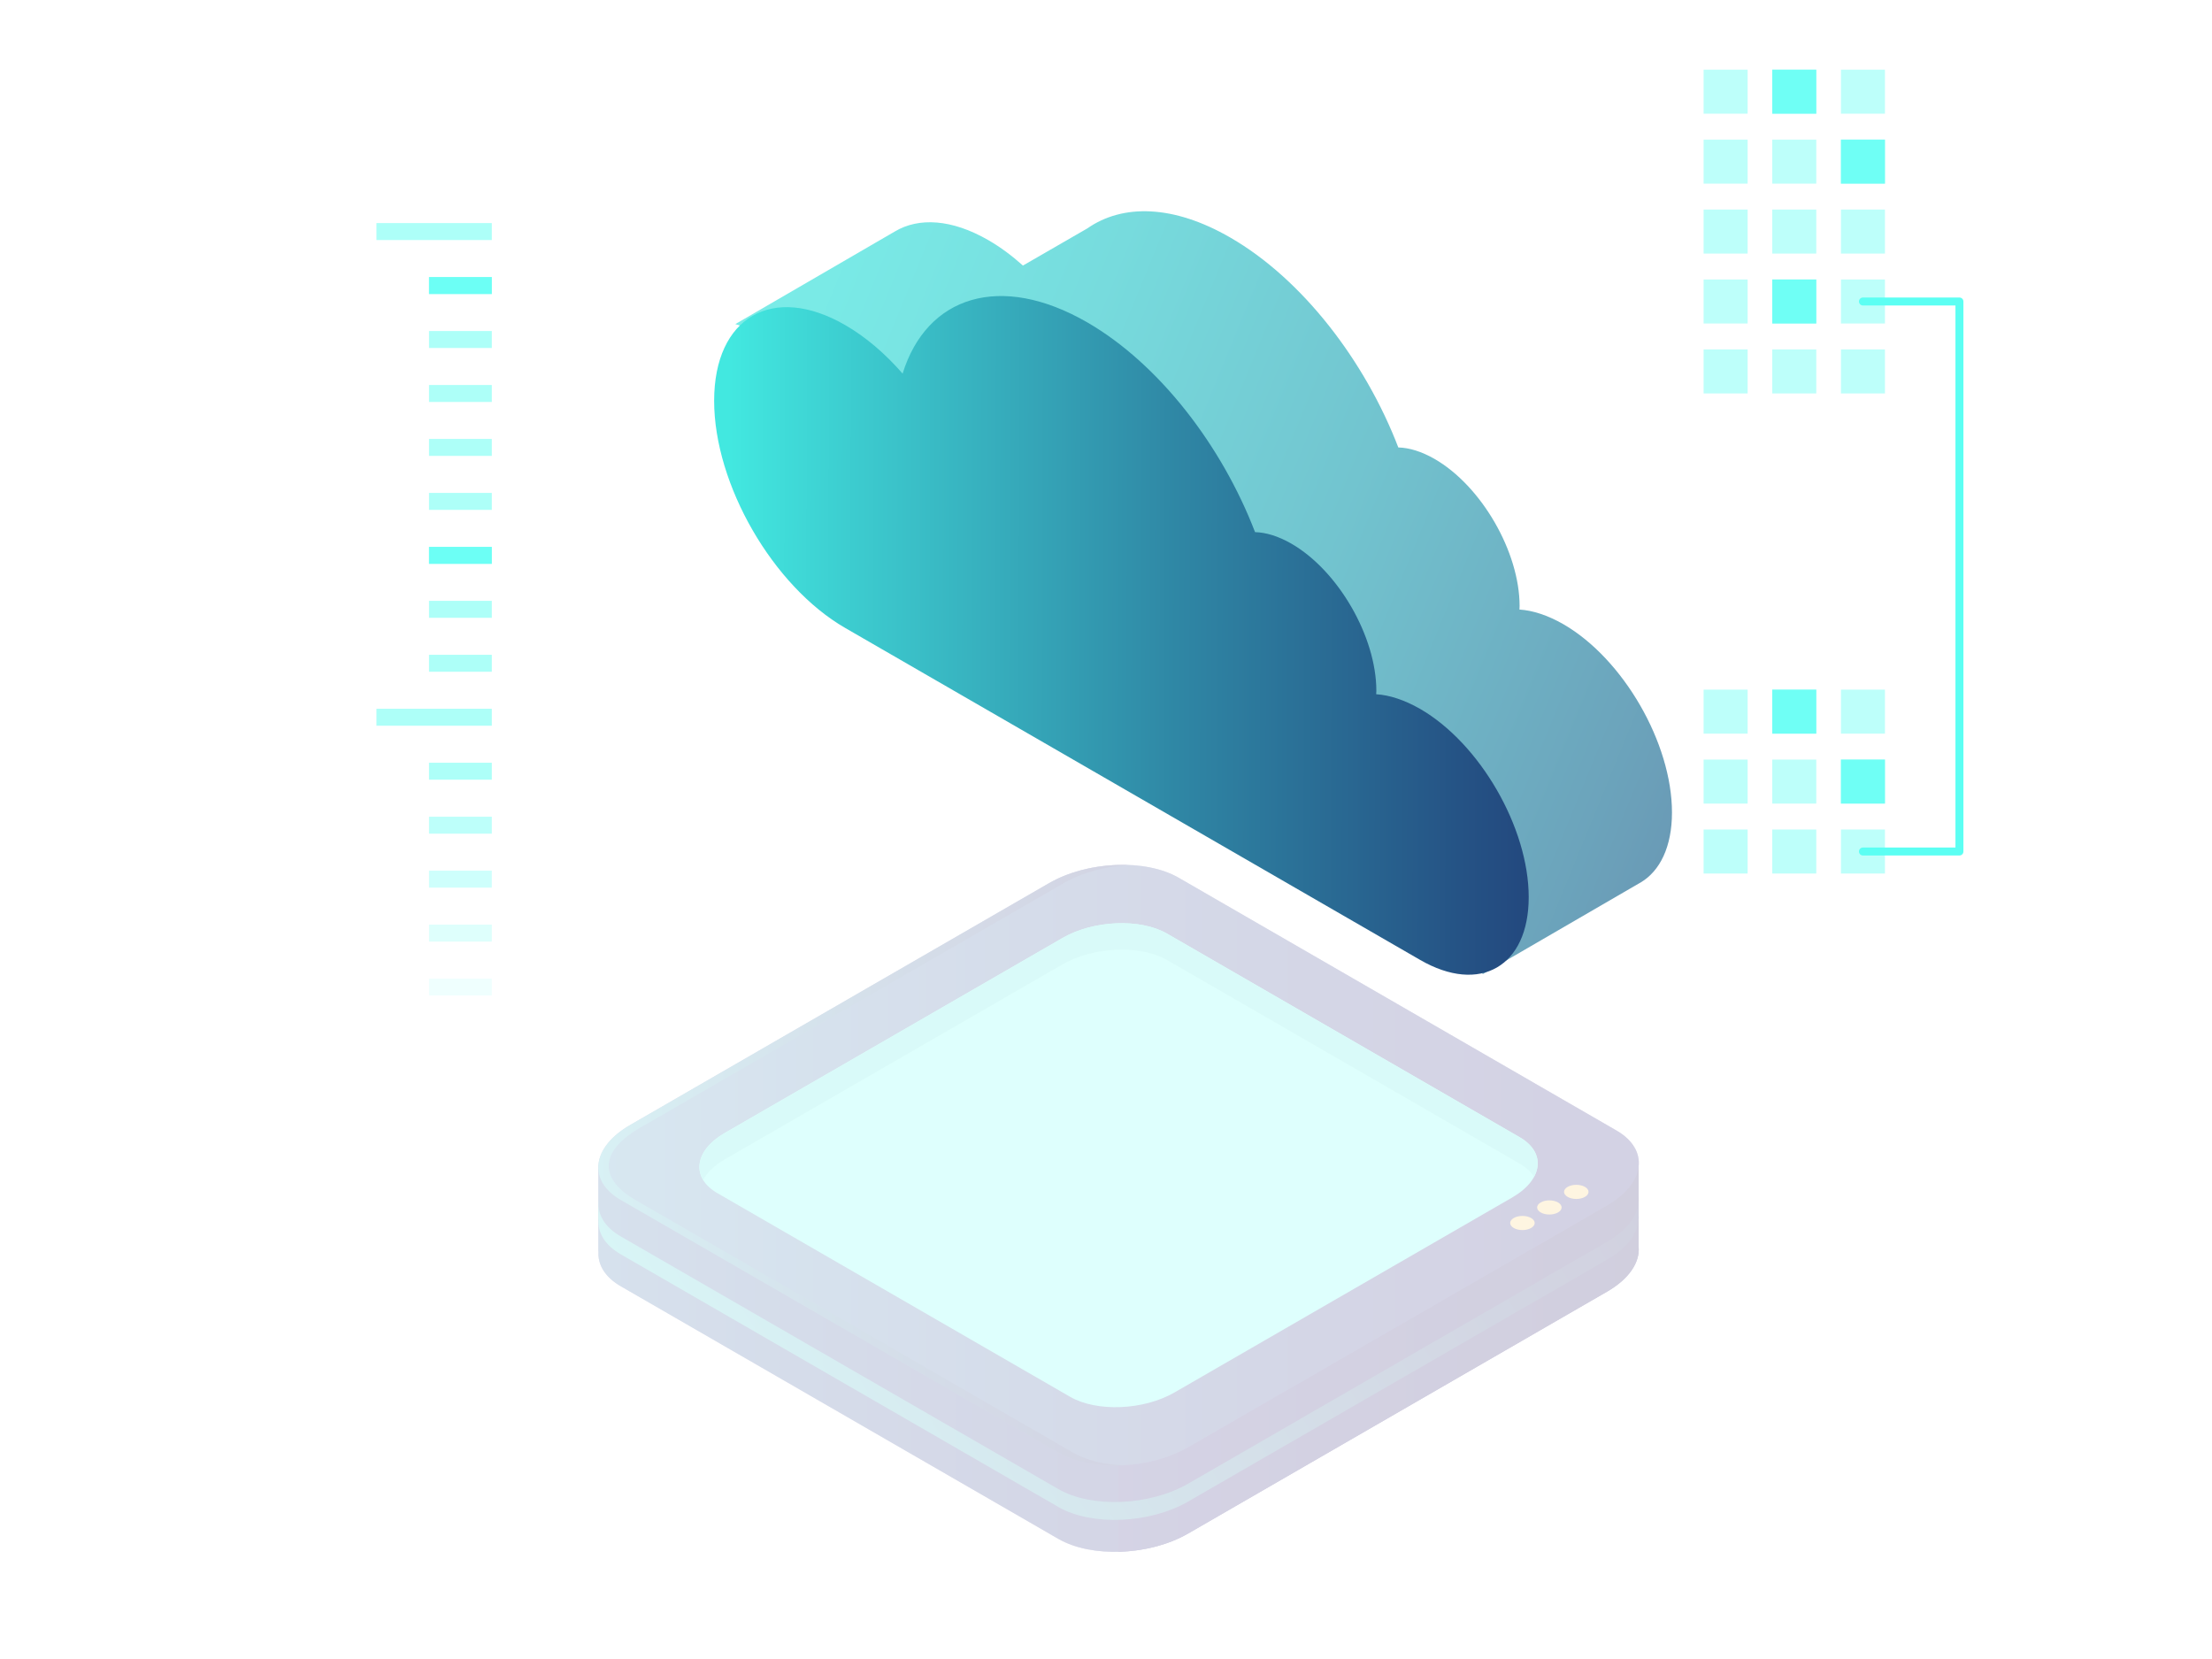 <?xml version="1.0" encoding="utf-8"?>
<!-- Generator: Adobe Illustrator 23.0.2, SVG Export Plug-In . SVG Version: 6.00 Build 0)  -->
<svg version="1.1" id="_x2014_ÎÓÈ_x5F_1" xmlns="http://www.w3.org/2000/svg" xmlns:xlink="http://www.w3.org/1999/xlink"
	 x="0px" y="0px" viewBox="0 0 600 450" style="enable-background:new 0 0 600 450;" xml:space="preserve">
<style type="text/css">
	.st0{opacity:0.2;}
	.st1{fill:#312A91;}
	.st2{opacity:0.5;fill:url(#SVGID_1_);enable-background:new    ;}
	.st3{fill:url(#SVGID_2_);}
	.st4{opacity:0.5;fill:url(#SVGID_3_);enable-background:new    ;}
	.st5{fill:#5CFFF3;}
	.st6{fill:#42E8E0;}
	.st7{opacity:0.5;fill:url(#SVGID_4_);enable-background:new    ;}
	.st8{opacity:0.8;fill:url(#SVGID_5_);enable-background:new    ;}
	.st9{fill:#FCCC6B;}
	.st10{opacity:0.5;fill:#5CFFF3;enable-background:new    ;}
	.st11{opacity:0.4;fill:#5CFFF3;enable-background:new    ;}
	.st12{opacity:0.3;fill:#5CFFF3;enable-background:new    ;}
	.st13{opacity:0.2;fill:#5CFFF3;enable-background:new    ;}
	.st14{opacity:0.1;fill:#5CFFF3;enable-background:new    ;}
	.st15{opacity:0.8;fill:#5CFFF3;enable-background:new    ;}
	.st16{fill:url(#SVGID_6_);}
	.st17{opacity:0.7;fill:url(#SVGID_7_);enable-background:new    ;}
	.st18{fill:url(#SVGID_8_);}
</style>
<g>
	<g>
		<g class="st0">
			<g>
				<g>
					<path class="st1" d="M444.48,338.21v-22.16h-57.16l-67.58-39.02c-9.02-5.21-24.77-4.55-35.19,1.46l-65.06,37.56h-57.2v23.41
						h0.05c-0.26,3.52,1.71,6.93,6.04,9.43l118.7,68.53c9.02,5.21,24.77,4.55,35.19-1.46l113.64-65.61
						C441.92,346.89,444.82,342.4,444.48,338.21z"/>
					
						<linearGradient id="SVGID_1_" gradientUnits="userSpaceOnUse" x1="99.904" y1="104.775" x2="382.121" y2="104.775" gradientTransform="matrix(1 0 0 -1 0 452)">
						<stop  offset="0" style="stop-color:#42E8E0"/>
						<stop  offset="0.102" style="stop-color:#3CCACE"/>
						<stop  offset="0.344" style="stop-color:#2F87A5"/>
						<stop  offset="0.564" style="stop-color:#255385"/>
						<stop  offset="0.753" style="stop-color:#1E2D6E"/>
						<stop  offset="0.905" style="stop-color:#1A1660"/>
						<stop  offset="1" style="stop-color:#180D5B"/>
					</linearGradient>
					<path class="st2" d="M444.48,338.21v-22.16h-57.16l-67.58-39.02c-9.02-5.21-24.77-4.55-35.19,1.46l-65.06,37.56h-57.2v23.41
						h0.05c-0.26,3.52,1.71,6.93,6.04,9.43l118.7,68.53c9.02,5.21,24.77,4.55,35.19-1.46l113.64-65.61
						C441.92,346.89,444.82,342.4,444.48,338.21z"/>
					
						<linearGradient id="SVGID_2_" gradientUnits="userSpaceOnUse" x1="303.4" y1="104.772" x2="444.507" y2="104.772" gradientTransform="matrix(1 0 0 -1 0 452)">
						<stop  offset="0" style="stop-color:#2B237C"/>
						<stop  offset="1" style="stop-color:#180D5B"/>
					</linearGradient>
					<path class="st3" d="M319.74,277.04c-4.34-2.5-10.23-3.64-16.34-3.49v147.37c6.6-0.16,13.46-1.82,18.87-4.95l113.64-65.61
						c6.01-3.47,8.91-7.96,8.57-12.14v-22.16h-57.16L319.74,277.04z"/>
					<path class="st1" d="M287.08,394.02l-118.7-68.53c-9.02-5.21-7.89-14.3,2.53-20.32l113.64-65.61
						c10.41-6.01,26.17-6.67,35.19-1.46l118.7,68.53c9.02,5.21,7.89,14.3-2.53,20.32l-113.64,65.61
						C311.85,398.57,296.1,399.22,287.08,394.02z"/>
					
						<linearGradient id="SVGID_3_" gradientUnits="userSpaceOnUse" x1="162.291" y1="135.942" x2="444.529" y2="135.942" gradientTransform="matrix(1 0 0 -1 0 452)">
						<stop  offset="0" style="stop-color:#42E8E0"/>
						<stop  offset="0.102" style="stop-color:#3CCACE"/>
						<stop  offset="0.344" style="stop-color:#2F87A5"/>
						<stop  offset="0.564" style="stop-color:#255385"/>
						<stop  offset="0.753" style="stop-color:#1E2D6E"/>
						<stop  offset="0.905" style="stop-color:#1A1660"/>
						<stop  offset="1" style="stop-color:#180D5B"/>
					</linearGradient>
					<path class="st4" d="M287.08,394.02l-118.7-68.53c-9.02-5.21-7.89-14.3,2.53-20.32l113.64-65.61
						c10.41-6.01,26.17-6.67,35.19-1.46l118.7,68.53c9.02,5.21,7.89,14.3-2.53,20.32l-113.64,65.61
						C311.85,398.57,296.1,399.22,287.08,394.02z"/>
					<path class="st5" d="M290.25,378.87l-95.64-55.22c-7.27-4.2-6.36-11.52,2.04-16.37l91.56-52.86
						c8.39-4.84,21.08-5.37,28.35-1.18l95.64,55.22c7.27,4.2,6.36,11.52-2.04,16.37l-91.56,52.86
						C310.21,382.54,297.52,383.06,290.25,378.87z"/>
					<path class="st6" d="M196.65,314.45l91.56-52.86c8.39-4.84,21.09-5.37,28.35-1.18l95.64,55.22c1.79,1.04,3.09,2.26,3.89,3.6
						c2.11-3.88,0.89-8-3.89-10.76l-95.64-55.22c-7.27-4.2-19.96-3.67-28.35,1.18l-91.56,52.86c-6.32,3.65-8.39,8.7-5.93,12.77
						C191.81,318.05,193.78,316.1,196.65,314.45z"/>
					
						<linearGradient id="SVGID_4_" gradientUnits="userSpaceOnUse" x1="162.28" y1="135.936" x2="306.33" y2="135.936" gradientTransform="matrix(1 0 0 -1 0 452)">
						<stop  offset="0" style="stop-color:#42E8E0"/>
						<stop  offset="0.102" style="stop-color:#3CCACE"/>
						<stop  offset="0.344" style="stop-color:#2F87A5"/>
						<stop  offset="0.564" style="stop-color:#255385"/>
						<stop  offset="0.753" style="stop-color:#1E2D6E"/>
						<stop  offset="0.905" style="stop-color:#1A1660"/>
						<stop  offset="1" style="stop-color:#180D5B"/>
					</linearGradient>
					<path class="st7" d="M291.06,394.02l-118.7-68.53c-9.02-5.21-11.18-12.86,2.53-20.32l113.64-65.61
						c5.12-2.96,11.53-4.61,17.8-4.92c-7.46-0.34-15.57,1.33-21.79,4.92L170.9,305.17c-10.42,6.01-11.55,15.11-2.53,20.32
						l118.7,68.53c4.58,2.65,10.91,3.77,17.39,3.46C299.43,397.25,294.7,396.11,291.06,394.02z"/>
					
						<linearGradient id="SVGID_5_" gradientUnits="userSpaceOnUse" x1="200.673" y1="53.819" x2="436.907" y2="208.228" gradientTransform="matrix(1 0 0 -1 0 452)">
						<stop  offset="0" style="stop-color:#42E8E0"/>
						<stop  offset="0.102" style="stop-color:#3CCACE"/>
						<stop  offset="0.344" style="stop-color:#2F87A5"/>
						<stop  offset="0.564" style="stop-color:#255385"/>
						<stop  offset="0.753" style="stop-color:#1E2D6E"/>
						<stop  offset="0.905" style="stop-color:#1A1660"/>
						<stop  offset="1" style="stop-color:#180D5B"/>
					</linearGradient>
					<path class="st8" d="M435.91,336.84l-113.64,65.61c-10.42,6.01-26.17,6.67-35.19,1.46l-118.7-68.53
						c-4.33-2.5-6.3-5.9-6.04-9.43h-0.05v4.85h0.05c-0.26,3.52,1.71,6.93,6.04,9.43l118.7,68.53c9.02,5.21,24.77,4.55,35.19-1.46
						l113.64-65.61c6.01-3.47,8.91-7.96,8.57-12.14v-4.85C444.82,328.88,441.92,333.37,435.91,336.84z"/>
				</g>
				<g>
					<path class="st9" d="M415.3,330.38c1.3,0.75,1.3,1.96,0,2.71s-3.4,0.75-4.69,0c-1.3-0.75-1.3-1.96,0-2.71
						C411.91,329.63,414.01,329.63,415.3,330.38z"/>
					<path class="st9" d="M422.61,326.16c1.3,0.75,1.3,1.96,0,2.71s-3.4,0.75-4.69,0c-1.3-0.75-1.3-1.96,0-2.71
						C419.21,325.41,421.31,325.41,422.61,326.16z"/>
					<path class="st9" d="M429.91,321.94c1.3,0.75,1.3,1.96,0,2.71s-3.4,0.75-4.69,0c-1.3-0.75-1.3-1.96,0-2.71
						S428.62,321.2,429.91,321.94z"/>
				</g>
			</g>
		</g>
	</g>
	<g>
		<g>
			<rect x="102.11" y="60.51" class="st10" width="31.29" height="4.6"/>
			<rect x="116.37" y="75.15" class="st10" width="17.03" height="4.6"/>
			<rect x="116.37" y="89.79" class="st10" width="17.03" height="4.6"/>
			<rect x="116.37" y="104.43" class="st10" width="17.03" height="4.6"/>
			<rect x="116.37" y="119.06" class="st10" width="17.03" height="4.6"/>
			<rect x="116.37" y="133.7" class="st10" width="17.03" height="4.6"/>
			<rect x="116.37" y="148.34" class="st10" width="17.03" height="4.6"/>
			<rect x="116.37" y="162.98" class="st10" width="17.03" height="4.6"/>
			<rect x="116.37" y="177.61" class="st10" width="17.03" height="4.6"/>
			<rect x="102.11" y="192.25" class="st10" width="31.29" height="4.6"/>
			<rect x="116.37" y="206.89" class="st10" width="17.03" height="4.6"/>
			<rect x="116.37" y="221.53" class="st11" width="17.03" height="4.6"/>
			<rect x="116.37" y="236.17" class="st12" width="17.03" height="4.6"/>
			<rect x="116.37" y="250.8" class="st13" width="17.03" height="4.6"/>
			<rect x="116.37" y="265.44" class="st14" width="17.03" height="4.6"/>
		</g>
		<rect x="116.37" y="75.15" class="st15" width="17.03" height="4.6"/>
		<rect x="116.37" y="148.34" class="st15" width="17.03" height="4.6"/>
	</g>
	<g>
		<g>
			<g>
				<rect x="462.1" y="18.9" class="st11" width="11.94" height="11.94"/>
				<rect x="462.1" y="37.87" class="st11" width="11.94" height="11.94"/>
				<rect x="462.1" y="56.84" class="st11" width="11.94" height="11.94"/>
				<rect x="462.1" y="75.81" class="st11" width="11.94" height="11.94"/>
				<rect x="462.1" y="94.78" class="st11" width="11.94" height="11.94"/>
				<rect x="480.72" y="18.9" class="st11" width="11.94" height="11.94"/>
				<rect x="480.72" y="37.87" class="st11" width="11.94" height="11.94"/>
				<rect x="480.72" y="56.84" class="st11" width="11.94" height="11.94"/>
				<rect x="480.72" y="75.81" class="st11" width="11.94" height="11.94"/>
				<rect x="480.72" y="94.78" class="st11" width="11.94" height="11.94"/>
				<rect x="499.35" y="18.9" class="st11" width="11.94" height="11.94"/>
				<rect x="499.35" y="37.87" class="st11" width="11.94" height="11.94"/>
				<rect x="499.35" y="56.84" class="st11" width="11.94" height="11.94"/>
				<rect x="499.35" y="75.81" class="st11" width="11.94" height="11.94"/>
				<rect x="499.35" y="94.78" class="st11" width="11.94" height="11.94"/>
			</g>
			<rect x="480.72" y="18.9" class="st15" width="11.94" height="11.94"/>
			<rect x="480.72" y="75.81" class="st15" width="11.94" height="11.94"/>
			<rect x="499.35" y="37.87" class="st15" width="11.94" height="11.94"/>
		</g>
		<path class="st5" d="M531.49,232.05h-26.17c-0.6,0-1.08-0.48-1.08-1.08s0.48-1.08,1.08-1.08h25.09V82.86h-25.09
			c-0.6,0-1.08-0.48-1.08-1.08s0.48-1.08,1.08-1.08h26.17c0.6,0,1.08,0.48,1.08,1.08v149.19
			C532.57,231.57,532.09,232.05,531.49,232.05z"/>
		<g>
			<rect x="462.1" y="187.06" class="st11" width="11.94" height="11.94"/>
			<rect x="462.1" y="206.03" class="st11" width="11.94" height="11.94"/>
			<rect x="462.1" y="225" class="st11" width="11.94" height="11.94"/>
			<rect x="480.72" y="187.06" class="st11" width="11.94" height="11.94"/>
			<rect x="480.72" y="206.03" class="st11" width="11.94" height="11.94"/>
			<rect x="480.72" y="225" class="st11" width="11.94" height="11.94"/>
			<rect x="499.35" y="187.06" class="st11" width="11.94" height="11.94"/>
			<rect x="499.35" y="206.03" class="st11" width="11.94" height="11.94"/>
			<rect x="499.35" y="225" class="st11" width="11.94" height="11.94"/>
			<rect x="480.72" y="187.06" class="st15" width="11.94" height="11.94"/>
			<rect x="499.35" y="206.03" class="st15" width="11.94" height="11.94"/>
		</g>
	</g>
</g>
<linearGradient id="SVGID_6_" gradientUnits="userSpaceOnUse" x1="3251.244" y1="-85.2" x2="3251.244" y2="-85.2" gradientTransform="matrix(-1 0 0 -1 3559.194 112)">
	<stop  offset="0" style="stop-color:#180D5B"/>
	<stop  offset="0.095" style="stop-color:#1A1660"/>
	<stop  offset="0.247" style="stop-color:#1E2D6E"/>
	<stop  offset="0.436" style="stop-color:#255385"/>
	<stop  offset="0.655" style="stop-color:#2F87A5"/>
	<stop  offset="0.898" style="stop-color:#3CCACE"/>
	<stop  offset="1" style="stop-color:#42E8E0"/>
</linearGradient>
<path class="st16" d="M307.95,197.2"/>
<linearGradient id="SVGID_7_" gradientUnits="userSpaceOnUse" x1="2945.239" y1="-152.604" x2="3385.407" y2="27.375" gradientTransform="matrix(-1 0 0 -1 3559.194 112)">
	<stop  offset="0" style="stop-color:#180D5B"/>
	<stop  offset="0.173" style="stop-color:#22427B"/>
	<stop  offset="0.388" style="stop-color:#2D7D9F"/>
	<stop  offset="0.585" style="stop-color:#36ABBB"/>
	<stop  offset="0.759" style="stop-color:#3DCCCF"/>
	<stop  offset="0.903" style="stop-color:#41E1DC"/>
	<stop  offset="1" style="stop-color:#42E8E0"/>
</linearGradient>
<path class="st17" d="M199.46,87.91l43.28-25.13l0,0c6.45-3.85,15.42-3.38,25.37,2.37c3.22,1.86,6.37,4.2,9.36,6.88l17.44-10.06l0,0
	c9.6-6.72,23.42-6.45,38.85,2.49c19.5,11.27,36.52,33.45,45.53,56.91c2.99,0.08,6.29,1.09,9.83,3.11
	c12.74,7.34,23.07,25.25,23.07,39.93c0,0.31-0.04,0.62-0.04,0.93c3.65,0.23,7.65,1.55,11.89,3.96c16.28,9.4,29.48,32.28,29.48,51.08
	c0,9.32-3.26,15.89-8.51,19l0,0l-0.12,0.08c0,0,0,0-0.04,0l-42.69,24.78l-9.32-44.87l-124.7-71.98
	c-15.93-9.21-29.41-29.1-33.95-48.36L199.46,87.91z"/>
<linearGradient id="SVGID_8_" gradientUnits="userSpaceOnUse" x1="3317.146" y1="-1176.518" x2="3722.184" y2="-1174.99" gradientTransform="matrix(-0.866 -0.5 0 -1.155 3421.414 595.894)">
	<stop  offset="0" style="stop-color:#180D5B"/>
	<stop  offset="0.095" style="stop-color:#1A1660"/>
	<stop  offset="0.247" style="stop-color:#1E2D6E"/>
	<stop  offset="0.436" style="stop-color:#255385"/>
	<stop  offset="0.655" style="stop-color:#2F87A5"/>
	<stop  offset="0.898" style="stop-color:#3CCACE"/>
	<stop  offset="1" style="stop-color:#42E8E0"/>
</linearGradient>
<path class="st18" d="M193.71,108.72c0-22.69,15.89-31.89,35.54-20.55c5.59,3.22,10.88,7.77,15.58,13.17
	c6.53-21.02,26.49-27.5,50.07-13.91c19.5,11.27,36.52,33.45,45.53,56.91c2.99,0.08,6.29,1.09,9.83,3.11
	c12.74,7.34,23.07,25.25,23.07,39.93c0,0.31-0.04,0.62-0.04,0.93c3.65,0.23,7.65,1.55,11.89,3.96c16.28,9.4,29.48,32.28,29.48,51.08
	s-13.21,26.42-29.48,17.01l-155.89-90.01C209.63,159.02,193.71,131.4,193.71,108.72"/>
</svg>
